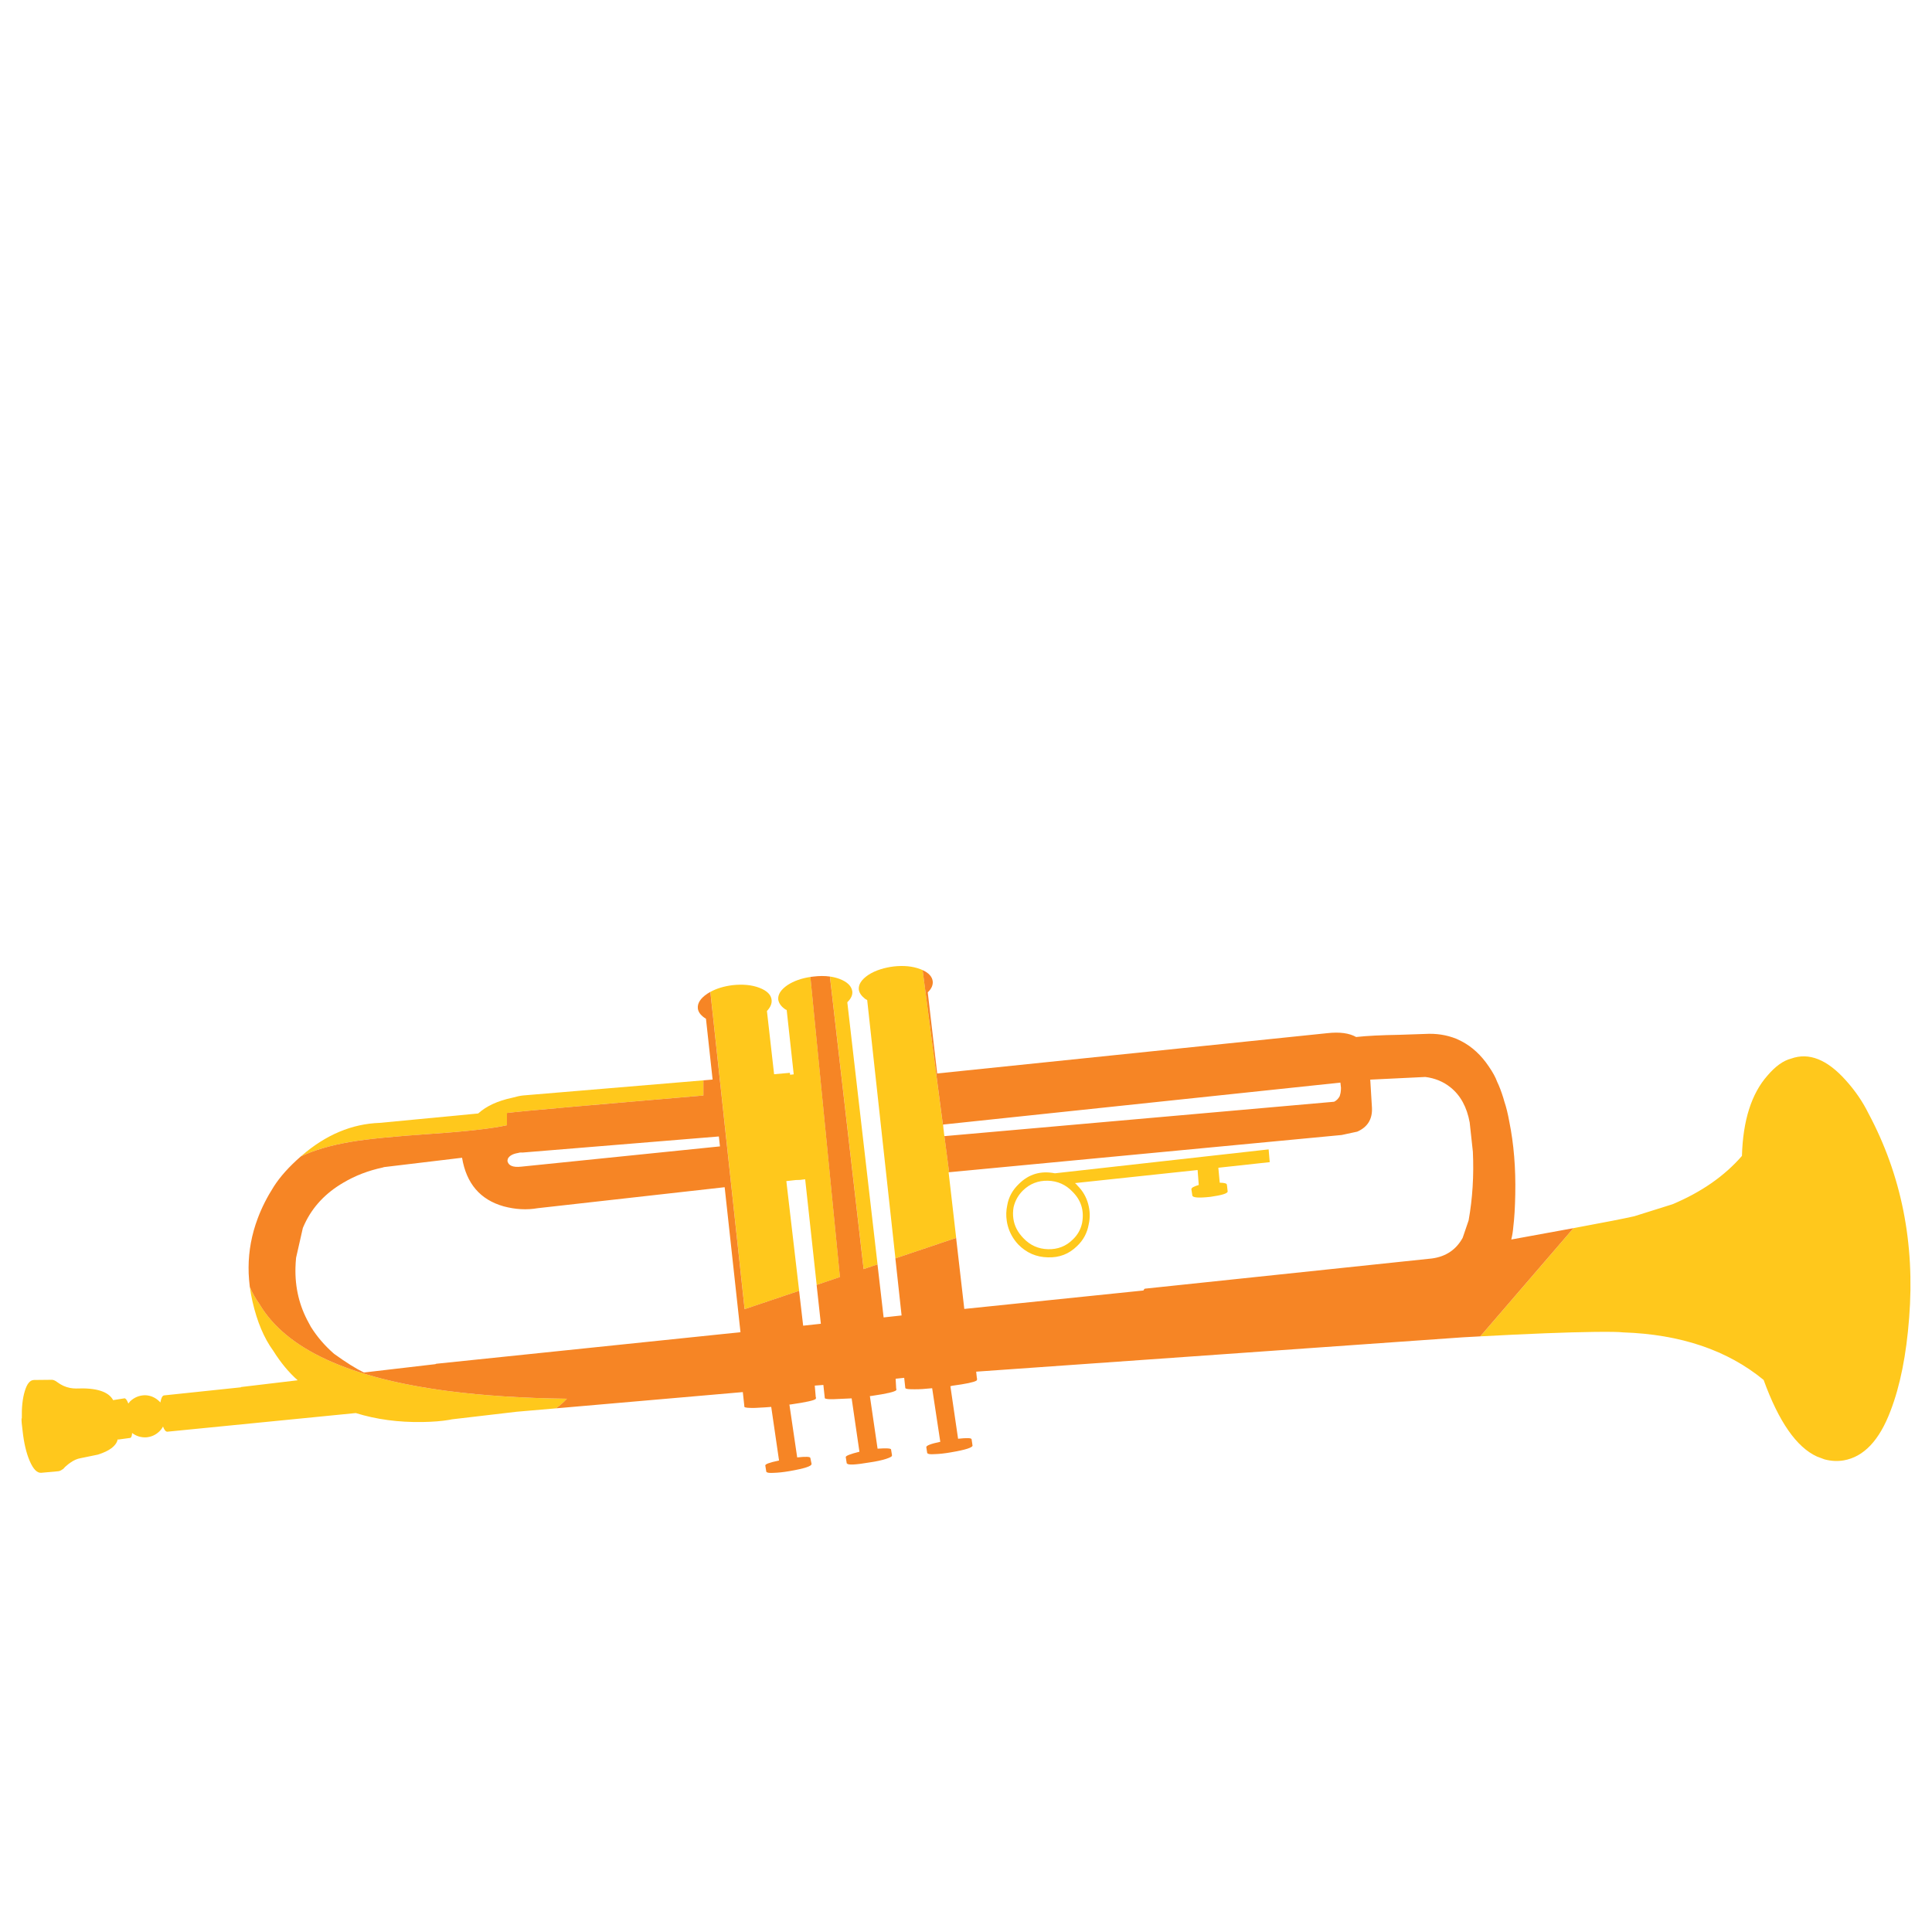 <?xml version="1.0" encoding="utf-8"?>
<!-- Generator: Adobe Illustrator 16.0.0, SVG Export Plug-In . SVG Version: 6.00 Build 0)  -->
<!DOCTYPE svg PUBLIC "-//W3C//DTD SVG 1.1//EN" "http://www.w3.org/Graphics/SVG/1.1/DTD/svg11.dtd">
<svg version="1.1" id="Layer_1" xmlns="http://www.w3.org/2000/svg" xmlns:xlink="http://www.w3.org/1999/xlink" x="0px" y="0px"
	 width="300px" height="300px" viewBox="0 0 300 300" enable-background="new 0 0 300 300" xml:space="preserve">
<g>
	<path fill-rule="evenodd" clip-rule="evenodd" fill="#FFC81C" d="M157.391,187.442c-0.109,0.625-0.12,1.225-0.034,1.799
		c0.158,1.117,0.679,2.126,1.561,3.026c1.046,1.104,2.321,1.674,3.827,1.71c1.512,0.036,2.789-0.464,3.834-1.5
		c0.761-0.719,1.244-1.583,1.453-2.592c0.344-1.892-0.152-3.502-1.486-4.831c-1.045-1.1-2.32-1.67-3.828-1.711
		c-1.506-0.036-2.795,0.466-3.867,1.507C158.116,185.569,157.631,186.434,157.391,187.442z M132.343,153.939
		c0.063,0.57-0.195,1.133-0.774,1.689l4.696,40.711l-2.158,0.726l-5.232-45.427c0.538,0.072,1.045,0.199,1.52,0.381
		C131.576,152.476,132.225,153.116,132.343,153.939z M138.776,150.071c1.57-0.172,2.945-0.034,4.126,0.414
		c0.004,0.005,0.012,0.007,0.021,0.007c0.122,0.045,0.237,0.095,0.346,0.149l3.373,25.78h0.007l0.733,5.605l-0.082,0.007
		l1.174,10.192l-9.433,3.177l-4.384-40.113l-0.319-0.184c-0.575-0.452-0.9-0.923-0.978-1.411c-0.09-0.801,0.389-1.563,1.439-2.287
		c0.579-0.38,1.242-0.686,1.988-0.916C137.394,150.302,138.057,150.162,138.776,150.071z M110.308,154.021
		c0.959-0.528,2.106-0.877,3.44-1.045c1.602-0.176,2.99-0.04,4.167,0.407c1.181,0.453,1.814,1.079,1.9,1.88
		c0.063,0.57-0.179,1.146-0.726,1.73l1.113,9.813l2.45-0.218l0.034,0.299l0.563-0.062l-1.093-9.996
		c-0.09-0.018-0.199-0.076-0.325-0.176c-0.561-0.407-0.889-0.881-0.984-1.419c-0.086-0.801,0.398-1.561,1.452-2.28
		c0.978-0.633,2.158-1.052,3.542-1.255l4.588,46.601l-3.617,1.222l-1.785-16.402l-0.218,0.021c-0.343,0.067-0.76,0.099-1.248,0.095
		l-1.459,0.163l1.988,17.04l-8.462,2.85L110.308,154.021z M46.708,179.578c0.045-0.046,0.092-0.089,0.142-0.129
		c3.75-3.244,7.789-4.941,12.113-5.09l15.289-1.459c1.267-1.149,3.031-1.964,5.293-2.443c0.647-0.186,1.199-0.303,1.656-0.353
		l28.027-2.349v2.354c-11.854,1.019-18.298,1.572-19.334,1.663c-0.366,0.032-0.726,0.063-1.079,0.095
		c-5.691,0.502-9.055,0.821-10.091,0.957v1.9c-2.308,0.516-6.184,0.959-11.631,1.33c-5.931,0.402-10.161,0.823-12.69,1.263
		C51.318,177.852,48.753,178.604,46.708,179.578z M244.327,190.707c4.873-0.905,8.018-1.521,9.434-1.846l5.924-1.859
		c4.479-1.873,8.08-4.377,10.804-7.513c0.153-5.51,1.479-9.675,3.977-12.493c1.23-1.438,2.452-2.312,3.665-2.619
		c2.76-0.991,5.587,0.133,8.482,3.372c1.452,1.61,2.624,3.321,3.516,5.131c5.125,9.596,7.233,20.173,6.324,31.731
		c-0.438,5.773-1.402,10.594-2.891,14.462c-1.729,4.587-4.155,7.152-7.281,7.695c-0.964,0.163-1.952,0.111-2.966-0.156l-1.174-0.44
		c-3.172-1.443-5.934-5.409-8.286-11.896c-5.624-4.624-12.896-7.085-21.818-7.384c-0.61-0.076-2.103-0.102-4.478-0.074
		c-4.267,0.054-10.166,0.285-17.699,0.692L244.327,190.707z M190.514,183.962l-0.034,0.047h0.041l0.108,0.984
		c0.036,0.312-0.859,0.597-2.688,0.854c-1.827,0.199-2.76,0.127-2.796-0.217l-0.156-1.018l0.041-0.007
		c-0.018-0.172,0.354-0.374,1.113-0.604l-0.177-2.32l-19.042,2.029c0.19,0.153,0.321,0.287,0.394,0.399
		c0.811,0.806,1.362,1.756,1.656,2.851c0.289,1.067,0.316,2.119,0.081,3.155c-0.23,1.33-0.832,2.455-1.806,3.373
		c-1.252,1.235-2.766,1.818-4.539,1.751c-1.796-0.032-3.332-0.701-4.607-2.009c-0.783-0.846-1.319-1.803-1.609-2.87
		c-0.072-0.258-0.126-0.519-0.162-0.781c-0.127-0.805-0.102-1.612,0.074-2.422c0.213-1.263,0.816-2.369,1.813-3.319
		c1.537-1.529,3.4-2.078,5.584-1.648l33.191-3.712l0.17,1.981l-7.98,0.869l0.217,2.32
		C190.125,183.658,190.495,183.763,190.514,183.962z M86.339,218.687l-6.121,0.529l-10.023,1.174
		c-0.145,0.031-0.296,0.061-0.455,0.088c-1.14,0.195-2.522,0.306-4.146,0.333c-3.724,0.059-7.173-0.405-10.349-1.392l-29.235,2.892
		c-0.258,0.026-0.491-0.24-0.699-0.802c-0.118,0.249-0.308,0.503-0.57,0.761c-0.579,0.557-1.269,0.864-2.07,0.923
		c-0.81,0.027-1.529-0.199-2.158-0.679c-0.032,0.493-0.133,0.749-0.306,0.767l-1.839,0.251l-0.088-0.041
		c-0.212,1.01-1.242,1.804-3.087,2.383l-2.667,0.549c-0.538,0.086-1.088,0.331-1.649,0.733c-0.095,0.068-0.192,0.141-0.292,0.217
		c-0.344,0.268-0.62,0.529-0.828,0.787v-0.04c-0.239,0.194-0.473,0.305-0.699,0.332l-2.667,0.244
		c-0.633,0.041-1.222-0.561-1.765-1.805c-0.538-1.239-0.909-2.803-1.113-4.689c-0.126-0.914-0.183-1.561-0.169-1.94l0.047-0.007
		c-0.041-1.67,0.108-3.072,0.448-4.207c0.335-1.137,0.792-1.722,1.371-1.758l0.081-0.007l2.647-0.027
		c0.285-0.031,0.604,0.091,0.957,0.366c0.615,0.461,1.276,0.76,1.981,0.896c0.308,0.059,0.623,0.088,0.944,0.088
		c3.108-0.137,5.024,0.466,5.748,1.805l1.839-0.292v0.048c0.149,0.014,0.324,0.271,0.523,0.773l0.271-0.339
		c0.656-0.62,1.432-0.937,2.328-0.95c0.864,0.022,1.624,0.361,2.28,1.018l0.095,0.108c0.122-0.705,0.312-1.071,0.57-1.1l11.93-1.255
		l0.041-0.047l8.781-1.046c-1.375-1.212-2.64-2.739-3.794-4.58c-1.43-1.955-2.504-4.5-3.223-7.635
		c-0.176-0.765-0.314-1.524-0.414-2.279c0.403,0.94,0.907,1.834,1.513,2.68c4.144,7.003,13.955,11.505,29.432,13.505
		c5.406,0.696,11.505,1.088,18.295,1.174C87.543,217.723,86.977,218.22,86.339,218.687z"/>
	<path fill-rule="evenodd" clip-rule="evenodd" fill="#F68525" d="M78.848,179.957l-0.055,0.306
		c0.141,0.738,0.853,1.036,2.138,0.896l30.863-3.148l-0.169-1.541l-30.497,2.498c-0.267-0.027-0.509,0-0.726,0.081h-0.048
		C79.558,179.197,79.055,179.501,78.848,179.957z M47.312,190.035l-0.285,0.638l-1.052,4.635c-0.05,0.512-0.081,1.016-0.095,1.514
		c-0.082,3.117,0.606,5.983,2.063,8.598l0.333,0.618c0.95,1.511,2.11,2.87,3.481,4.078c0.045,0.041,0.093,0.082,0.143,0.122
		c1.85,1.335,3.386,2.296,4.607,2.884l11.102-1.296l0.122-0.061l47.252-4.9l-2.457-22.516l-29.024,3.257
		c-1.706,0.299-3.467,0.203-5.286-0.285c-3.642-1.022-5.797-3.537-6.467-7.546l-12.12,1.452l-0.21,0.068
		c-2.235,0.475-4.275,1.262-6.121,2.361C50.551,185.258,48.556,187.384,47.312,190.035z M206.135,160.427
		c1.887-0.208,3.369-0.009,4.445,0.598c1.66-0.181,3.891-0.294,6.691-0.34l4.024-0.136c1.723-0.1,3.327,0.147,4.811,0.74
		l0.089,0.034l0.732,0.353c1.656,0.859,3.072,2.167,4.249,3.923c0.614,0.886,1.047,1.676,1.296,2.368
		c0.334,0.688,0.658,1.536,0.97,2.545l0.143,0.502c0.304,0.896,0.563,1.952,0.78,3.169c0.697,3.429,1.004,7.173,0.924,11.23
		c-0.037,2.06-0.139,3.763-0.306,5.11c-0.05,0.647-0.154,1.296-0.313,1.948c3.746-0.679,6.965-1.268,9.656-1.765l-14.468,16.803
		c-0.892,0.045-1.803,0.095-2.734,0.149l-75.544,5.333l0.116,1.073l0.061,0.081l-0.082,0.088l0.014,0.089
		c-0.022,0.022-0.051,0.047-0.088,0.074c-0.402,0.24-1.631,0.498-3.685,0.773l-0.339,0.081l1.194,8.157
		c1.375-0.149,2.074-0.124,2.097,0.075l0.135,0.896l-0.04,0.007l0.048,0.034c0.094,0.339-1.037,0.708-3.394,1.105
		c-0.937,0.163-1.764,0.254-2.484,0.271c-0.665,0.046-1.034,0-1.106-0.136h-0.047l-0.143-0.937
		c-0.027-0.253,0.697-0.533,2.171-0.841l-1.262-8.32c-1.117,0.118-2.022,0.172-2.714,0.163c-0.896,0.009-1.364-0.043-1.405-0.156
		l-0.047,0.007l-0.177-1.629l-1.33,0.143l0.088,1.561l0.047,0.034l-0.034,0.096l0.007,0.081c-0.23,0.258-1.513,0.556-3.848,0.896
		l-0.258,0.027l1.194,8.164c1.348-0.091,2.045-0.055,2.09,0.108l0.149,0.902h-0.047l0.047,0.048c0.045,0.136-0.27,0.314-0.943,0.536
		c-0.697,0.217-1.516,0.393-2.457,0.529c-2.271,0.389-3.465,0.445-3.583,0.169l-0.041,0.007l-0.156-0.983
		c-0.023-0.204,0.685-0.484,2.124-0.842l-1.208-8.286l-2.674,0.122c-0.869,0.032-1.366-0.016-1.493-0.143l-0.224-2.063l-1.337,0.102
		l0.156,1.806l0.054,0.081l-0.041,0.048l0.013,0.129l-0.047,0.006c-0.204,0.227-1.475,0.51-3.814,0.849l-0.258,0.027l1.208,8.204
		c1.344-0.145,2.025-0.117,2.042,0.082l0.184,0.889l-0.041,0.007l0.048,0.034c0.036,0.344-1.111,0.717-3.441,1.119
		c-0.932,0.159-1.746,0.247-2.443,0.265c-0.655,0.041-1.022-0.007-1.099-0.142l-0.041,0.007l-0.156-0.984
		c-0.077-0.222,0.633-0.486,2.13-0.794l-1.214-8.327c-0.389,0.041-1.172,0.091-2.348,0.149c-0.118,0.005-0.24,0.01-0.366,0.014
		c-0.837,0.005-1.319-0.043-1.446-0.143l-0.007-0.088h-0.047l0.041-0.041l-0.238-2.191l-29.011,2.524
		c0.638-0.467,1.204-0.964,1.696-1.493c-6.791-0.086-12.889-0.478-18.295-1.174c-15.477-2-25.288-6.502-29.432-13.505
		c-0.606-0.846-1.11-1.739-1.513-2.68c-0.05-0.376-0.088-0.752-0.115-1.127c-0.054-0.634-0.079-1.263-0.075-1.887
		c0.009-2.588,0.482-5.131,1.418-7.628c0.624-1.665,1.454-3.31,2.49-4.933c0.986-1.543,2.384-3.104,4.194-4.683
		c2.044-0.974,4.61-1.727,7.695-2.26c2.529-0.439,6.759-0.86,12.69-1.263c5.447-0.371,9.324-0.814,11.631-1.33v-1.9
		c1.036-0.136,4.4-0.455,10.091-0.957c0.353-0.031,0.712-0.063,1.079-0.095c1.036-0.091,7.48-0.645,19.334-1.663v-2.354l1.432-0.122
		l-1.031-9.439l-0.278-0.184c-0.597-0.43-0.925-0.902-0.984-1.418c-0.086-0.801,0.398-1.561,1.453-2.28
		c0.158-0.104,0.321-0.201,0.488-0.292l5.32,49.268l8.462-2.85l0.631,5.415l2.748-0.299l-0.658-6.032l3.617-1.222l-4.588-46.601
		c0.14-0.019,0.285-0.036,0.435-0.055c0.937-0.117,1.803-0.119,2.599-0.007l5.232,45.427l2.158-0.726l0.95,8.231l2.79-0.306
		l-0.964-8.862l9.433-3.177l1.269,11.028l27.81-2.864l0.149-0.237h0.048l-0.007-0.041l44.626-4.695
		c2.162-0.294,3.75-1.364,4.764-3.211l0.923-2.707c0.61-3.42,0.83-6.974,0.658-10.661l-0.495-4.547
		c-0.435-2.384-1.428-4.198-2.979-5.442c-1.112-0.891-2.416-1.43-3.909-1.615l-8.551,0.414l0.266,4.397
		c0.072,1.756-0.69,2.981-2.287,3.679l-2.416,0.521l-60.96,5.782l-0.733-5.605l60.519-5.341c0.384-0.189,0.684-0.497,0.896-0.923
		l-0.007-0.048c0.113-0.298,0.172-0.694,0.177-1.187l-0.089-0.814l-61.699,6.515l0.176,1.567l-3.353-25.55
		c0.946,0.43,1.469,1.002,1.568,1.717c0.068,0.602-0.188,1.181-0.767,1.737l1.465,12.595L206.135,160.427z"/>
</g>
</svg>
